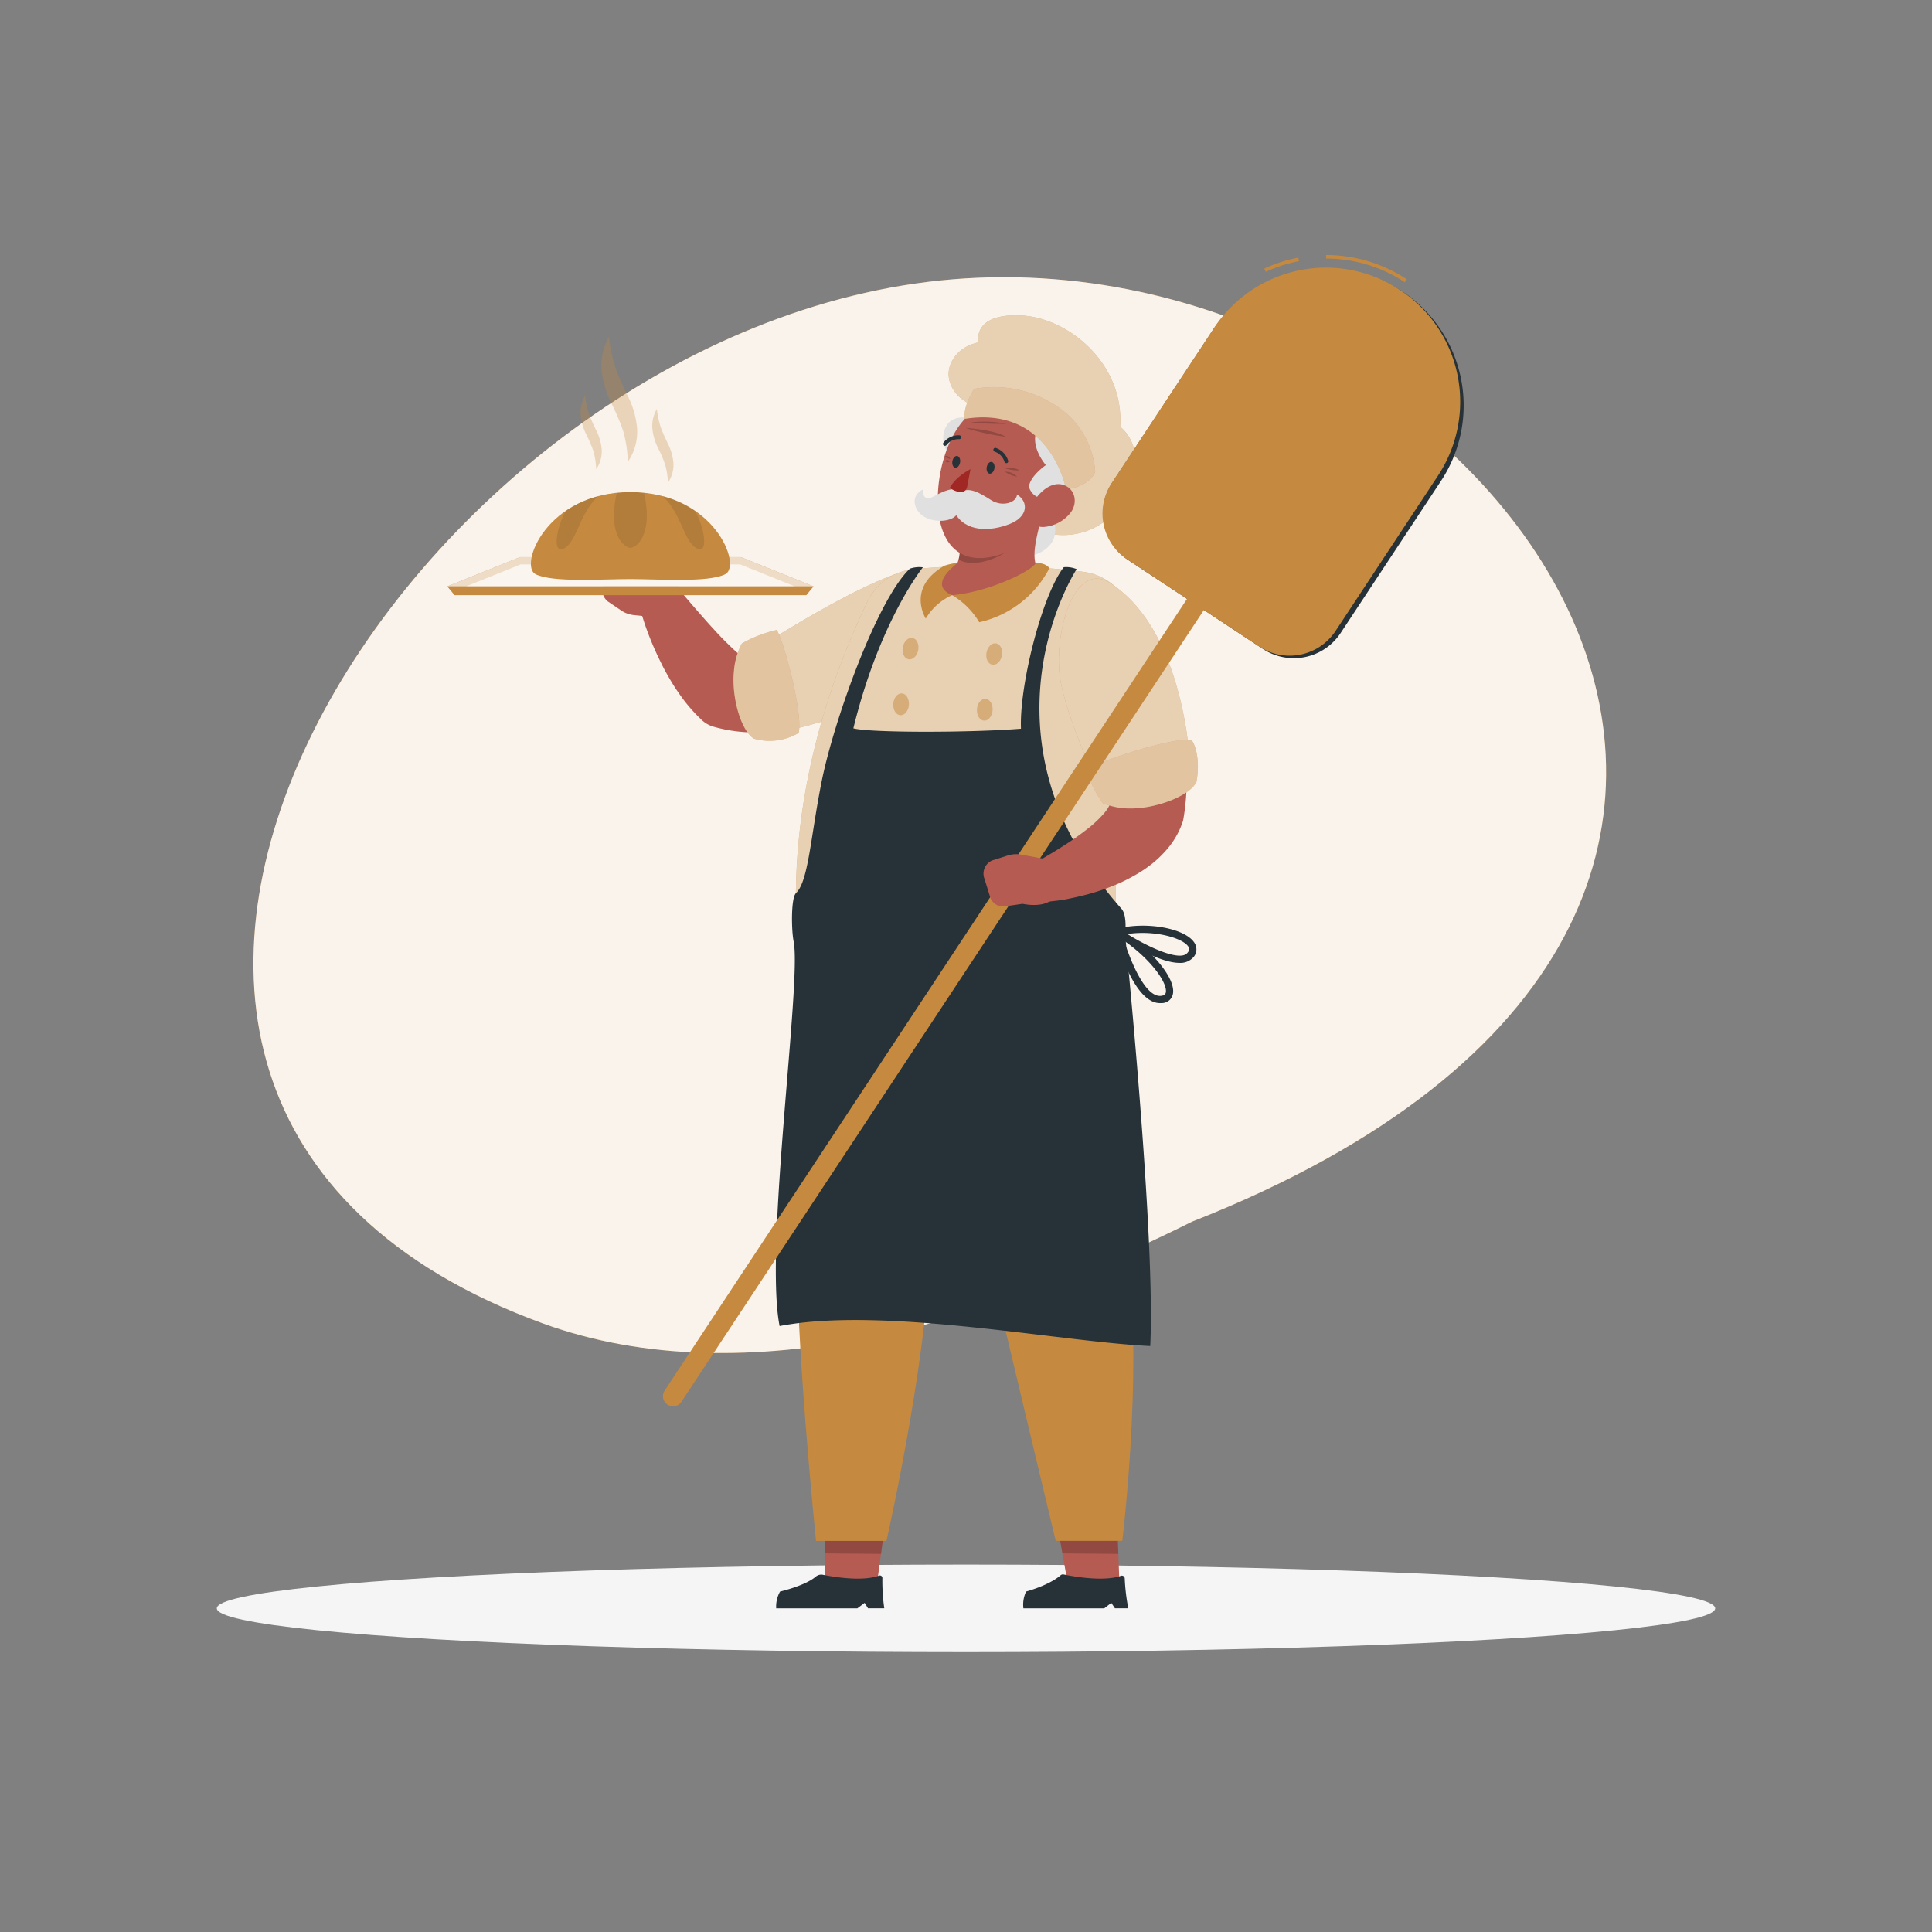<svg xmlns="http://www.w3.org/2000/svg" viewBox="0 0 500 500"><rect x="0" y="0" width="500" height="500" fill="#808080" stroke="none"/><g id="freepik--background-simple--inject-3"><path d="M140.52,342.51c53,19.23,117-.88,168-26.36,204.29-80.37,78.22-255.36-61.89-243.87S-19.91,283.91,140.52,342.51Z" style="fill:#C58940"></path><g style="opacity:0.9"><path d="M140.52,342.51c53,19.23,117-.88,168-26.36,204.29-80.37,78.22-255.36-61.89-243.87S-19.91,283.91,140.52,342.51Z" style="fill:#fff"></path></g></g><g id="freepik--Shadow--inject-3"><ellipse id="freepik--path--inject-3" cx="250" cy="416.24" rx="193.89" ry="11.32" style="fill:#f5f5f5"></ellipse></g><g id="freepik--Character--inject-3"><path d="M248.56,128.74s-4.13,1-5.53-2.81c.17-2.81,4.16-5.81,4.16-5.81s-5.14-5.35-2.13-10.09,14.23-.61,12.31,7.93A14.61,14.61,0,0,1,248.56,128.74Z" style="fill:#e0e0e0"></path><path d="M254.39,105.42C248.31,104.9,244,99.2,246,94.26s7.25-5.64,7.25-5.64-1.84-7.42,10.65-7,27.08,12.42,26,28.82c10.9,9-1.77,34.74-22.94,26.38C247.77,129.27,254.39,105.42,254.39,105.42Z" style="fill:#C58940"></path><path d="M254.39,105.42C248.31,104.9,244,99.2,246,94.26s7.25-5.64,7.25-5.64-1.84-7.42,10.65-7,27.08,12.42,26,28.82c10.9,9-1.77,34.74-22.94,26.38C247.77,129.27,254.39,105.42,254.39,105.42Z" style="fill:#fff;opacity:0.6"></path><polygon points="213.51 391.45 229.42 391.61 226.89 410.4 213.59 410.3 213.51 391.45" style="fill:#b55b52"></polygon><polygon points="213.51 391.46 229.43 391.61 228.01 402.14 213.56 402.01 213.51 391.46" style="opacity:0.2"></polygon><path d="M267.4,143.67s-3.67,1.38-5.92-.85C261,141,264,138.35,264,138.35s-6.18-2.55-4.47-6.14,12.72-4.23,13.54,4.2C273.64,142.23,267.4,143.67,267.4,143.67Z" style="fill:#e0e0e0"></path><path d="M240.43,318.26c7.76-24.12,19.29-49.3,11.63-72.28l-44.44-.14s-.38,52.82-1.2,75.08c-.86,23.14,4.77,77.86,4.77,77.86l18.23,0S241.78,344.1,240.43,318.26Z" style="fill:#C58940"></path><path d="M254.1,270.19c-1.28,11.14-5,22.5-8.83,33.78C240.65,280.85,247,272.71,254.1,270.19Z" style="opacity:0.2"></path><path d="M228.85,416.22h-4.21l-.87-1.4-1.89,1.42h-21a7.83,7.83,0,0,1,1-4.35s6.57-1.49,9.33-3.93a2.21,2.21,0,0,1,1.89-.38c2.79.55,10.18,1.77,14.41.18a.65.65,0,0,1,.85.62A49.7,49.7,0,0,0,228.85,416.22Z" style="fill:#263238"></path><polygon points="273.09 391.45 289.03 391.61 289.73 410.4 276.41 410.3 273.09 391.45" style="fill:#b55b52"></polygon><polygon points="273.09 391.46 289.04 391.61 289.42 402.14 274.95 402.01 273.09 391.46" style="opacity:0.2"></polygon><path d="M290.43,318.26c1.28-24.12,3-60.21-5.06-71.31l-49.64-1.11s13.81,52.82,19,75.08c5.36,23.14,18.49,77.86,18.49,77.86l17.23,0S296.9,345.8,290.43,318.26Z" style="fill:#C58940"></path><path d="M233.09,175.13l-1.36,1-1.23.89c-.82.57-1.64,1.1-2.47,1.63-1.64,1.07-3.34,2-5.07,3s-3.51,1.79-5.33,2.61-3.69,1.56-5.62,2.21a61.87,61.87,0,0,1-6,1.75,53.89,53.89,0,0,1-6.39,1.07,40.38,40.38,0,0,1-6.81.19,39.51,39.51,0,0,1-7.11-1.13l-.82-.22a7.51,7.51,0,0,1-3.18-1.72,42.1,42.1,0,0,1-6.17-7.24c-.86-1.21-1.61-2.44-2.32-3.67s-1.41-2.46-2-3.7a80.92,80.92,0,0,1-3.34-7.54,68.67,68.67,0,0,1-2.5-7.86,5.45,5.45,0,0,1,9.31-5l.24.27c1.61,1.77,3.24,3.76,4.85,5.59.8.94,1.62,1.86,2.42,2.77s1.6,1.81,2.41,2.68c1.58,1.77,3.23,3.42,4.81,4.93a31.84,31.84,0,0,0,4.56,3.68l-4-1.93a23.09,23.09,0,0,0,6.84-.43,32.47,32.47,0,0,0,3.82-1c1.31-.39,2.64-.89,4-1.43a78.27,78.27,0,0,0,8-3.9c1.33-.73,2.63-1.52,3.93-2.31l1.91-1.2.92-.59.76-.51.59-.39a10.74,10.74,0,0,1,12.4,17.52Z" style="fill:#b55b52"></path><path d="M171.92,160l3.68-5.61c1.52-6.89-7.67-7.32-7.67-7.32l-4.34-2a3.56,3.56,0,0,0-4.34,1.53l-2.6,3.9a3.71,3.71,0,0,0,.64,5.14l3.44,2.33a7.31,7.31,0,0,0,3.37,1.22Z" style="fill:#b55b52"></path><polygon points="115.76 151.75 210.55 151.75 191.76 144.19 134.55 144.19 115.76 151.75" style="fill:#C58940"></polygon><polygon points="115.76 151.75 210.55 151.75 191.76 144.19 134.55 144.19 115.76 151.75" style="fill:#fff;opacity:0.7"></polygon><polygon points="205.69 151.75 191.57 146.07 134.73 146.07 120.62 151.75 205.69 151.75" style="fill:#fff;opacity:0.7"></polygon><polygon points="117.64 154.03 208.67 154.03 210.55 151.75 115.76 151.75 117.64 154.03" style="fill:#C58940"></polygon><path d="M163.15,149.86c-7.34,0-20.25.94-24.56-1.27s2.84-21.23,24.56-21.23,28.88,19,24.57,21.23S170.5,149.86,163.15,149.86Z" style="fill:#C58940"></path><path d="M180.18,141.83c-3.28-2-3.87-9-8.66-13.41a26.2,26.2,0,0,1,8.35,3.78C182.57,137.05,183.31,143.77,180.18,141.83Z" style="opacity:0.1"></path><path d="M163.15,127.36a33.29,33.29,0,0,1,3.52.18c2.46,11-2.06,14.23-3.52,14.23s-6-3.26-3.51-14.23A33.1,33.1,0,0,1,163.15,127.36Z" style="opacity:0.1"></path><path d="M146.43,132.2a26.71,26.71,0,0,1,8.36-3.79c-4.79,4.39-5.38,11.39-8.66,13.42C143,143.77,143.74,137.05,146.43,132.2Z" style="opacity:0.1"></path><path d="M162.49,119.53a32.76,32.76,0,0,0-1.22-8,54.79,54.79,0,0,0-3.07-7.19,25.06,25.06,0,0,1-2.52-8.49,14.82,14.82,0,0,1,1.93-8.67,41.75,41.75,0,0,0,1.68,8,72.48,72.48,0,0,0,3.15,7.23,23.21,23.21,0,0,1,2.45,8.56A13.87,13.87,0,0,1,162.49,119.53Z" style="fill:#C58940;opacity:0.3"></path><path d="M172.86,124.91a19,19,0,0,0-.74-4.7,32.67,32.67,0,0,0-1.81-4.24,14.7,14.7,0,0,1-1.48-5,8.67,8.67,0,0,1,1.16-5.12,24.91,24.91,0,0,0,1,4.7,44.75,44.75,0,0,0,1.86,4.25,13.66,13.66,0,0,1,1.43,5A8.14,8.14,0,0,1,172.86,124.91Z" style="fill:#C58940;opacity:0.3"></path><path d="M154.29,121.42a19.54,19.54,0,0,0-.73-4.7,32.57,32.57,0,0,0-1.81-4.23,14.47,14.47,0,0,1-1.48-5,8.71,8.71,0,0,1,1.15-5.11,24.63,24.63,0,0,0,1,4.69,43.8,43.8,0,0,0,1.86,4.26,13.43,13.43,0,0,1,1.44,5.05A8.05,8.05,0,0,1,154.29,121.42Z" style="fill:#C58940;opacity:0.3"></path><path d="M237.52,147.2c-10.76.83-39.4,19.25-39.4,19.25-4.38,4.32-3.76,19.57,2.82,23.21,0,0,22.1-4.14,29.41-11.5C238.31,170.17,248.92,146.32,237.52,147.2Z" style="fill:#C58940"></path><g style="opacity:0.6"><path d="M237.52,147.2c-10.76.83-39.4,19.25-39.4,19.25-4.38,4.32-3.76,19.57,2.82,23.21,0,0,22.1-4.14,29.41-11.5C238.31,170.17,248.92,146.32,237.52,147.2Z" style="fill:#fff"></path></g><path d="M236.36,147.31a201.11,201.11,0,0,1,44.29.71,14.93,14.93,0,0,1,12.43,17.79c-6.88,34.69-3.48,76.48-4.2,83.34,0,0-66.69,20.65-82.08-1-4.53-42.48,10.71-77.75,17.67-92.43A14.88,14.88,0,0,1,236.36,147.31Z" style="fill:#C58940"></path><path d="M236.36,147.31a201.11,201.11,0,0,1,44.29.71,14.93,14.93,0,0,1,12.43,17.79c-6.88,34.69-3.48,76.48-4.2,83.34,0,0-66.69,20.65-82.08-1-4.53-42.48,10.71-77.75,17.67-92.43A14.88,14.88,0,0,1,236.36,147.31Z" style="fill:#fff;opacity:0.6"></path><path d="M243.32,148.7a10.71,10.71,0,0,1,4.48-3.06,8.69,8.69,0,0,0,.15-5.82l21.82-6.95c-1.76,7.21-3.27,12-.58,15.46-1.62,2.19-11.47,5.28-20.31,5.74C241.42,154.46,241.76,150.68,243.32,148.7Z" style="fill:#b55b52"></path><path d="M268,145.72c-.54,1.75-11.67,7.43-21.57,8.31a20.18,20.18,0,0,1,7,7,27.12,27.12,0,0,0,18.16-14C270.42,145.48,268,145.72,268,145.72Z" style="fill:#C58940"></path><path d="M259.29,169.64c-.29,1.52-1.41,2.59-2.51,2.38s-1.76-1.6-1.47-3.13,1.4-2.59,2.5-2.38S259.57,168.11,259.29,169.64Z" style="fill:#C58940;opacity:0.5"></path><path d="M256.88,183.86c-.13,1.54-1.13,2.72-2.24,2.64s-1.92-1.42-1.8-3,1.12-2.72,2.24-2.64S257,182.32,256.88,183.86Z" style="fill:#C58940;opacity:0.5"></path><path d="M237.64,168.24c-.29,1.52-1.41,2.58-2.51,2.38s-1.76-1.61-1.48-3.13,1.41-2.59,2.51-2.38S237.92,166.71,237.64,168.24Z" style="fill:#C58940;opacity:0.5"></path><path d="M235.22,182.46c-.12,1.54-1.12,2.72-2.24,2.63s-1.92-1.41-1.79-3,1.12-2.73,2.24-2.64S235.35,180.91,235.22,182.46Z" style="fill:#C58940;opacity:0.5"></path><path d="M247.8,145.64c-1.06,1.07-7.54,5.74-1.41,8.39a15,15,0,0,0-6.8,6.05s-5.15-8,4.91-13.71A20.18,20.18,0,0,1,247.8,145.64Z" style="fill:#C58940"></path><path d="M248.12,140.49l16.38-1c-5.12,5.47-12.88,7.53-16.42,5.3A8.69,8.69,0,0,0,248.12,140.49Z" style="opacity:0.2"></path><path d="M274,121.75c-2.55,10.14-4.5,17-11.26,20.21-13.44,6.41-19.51-.52-20-11.25-.49-9.66,3.76-24.63,14.57-26.75A14.42,14.42,0,0,1,274,121.75Z" style="fill:#b55b52"></path><path d="M271.69,129s-4.17.85-5.41-3c.28-2.81,4.39-5.63,4.39-5.63s-4.92-5.56-1.72-10.18,14.25,0,12,8.43A14.58,14.58,0,0,1,271.69,129Z" style="fill:#e0e0e0"></path><path d="M275.89,126.62S272,104.88,249.68,108.4c-.54-3.21,2.44-7.75,2.44-7.75a29.13,29.13,0,0,1,20.74,4.07,22.12,22.12,0,0,1,10.57,17.37S282.27,125.87,275.89,126.62Z" style="fill:#C58940"></path><path d="M275.89,126.62S272,104.88,249.68,108.4c-.54-3.21,2.44-7.75,2.44-7.75a29.13,29.13,0,0,1,20.74,4.07,22.12,22.12,0,0,1,10.57,17.37S282.27,125.87,275.89,126.62Z" style="fill:#fff;opacity:0.5"></path><path d="M260.17,121.22a4.82,4.82,0,0,1,3.64.5A9.6,9.6,0,0,1,260.17,121.22Z" style="opacity:0.2"></path><path d="M260.11,122.1a3.94,3.94,0,0,1,3.08,1.26A7.86,7.86,0,0,1,260.11,122.1Z" style="opacity:0.2"></path><path d="M246,118.72s-.76-1.08-1.44-.59A2,2,0,0,0,246,118.72Z" style="opacity:0.2"></path><path d="M245.77,119.52s-.61-1-1.13-.14A1,1,0,0,0,245.77,119.52Z" style="opacity:0.2"></path><path d="M251.23,109.33a29.73,29.73,0,0,1,9.23.35A82.44,82.44,0,0,1,251.23,109.33Z" style="opacity:0.2"></path><path d="M249.9,110.76s7.06.36,10.42,2.27A57.31,57.31,0,0,1,249.9,110.76Z" style="opacity:0.2"></path><path d="M277,132.76a9.81,9.81,0,0,1-6.66,3.6c-3.47.33-4.62-2.93-3.16-5.89,1.31-2.66,4.7-6,7.94-5S279,130.24,277,132.76Z" style="fill:#b55b52"></path><path d="M257.35,121.26c-.16.83-.73,1.42-1.28,1.32s-.86-.87-.7-1.71.72-1.43,1.27-1.32S257.5,120.42,257.35,121.26Z" style="fill:#263238"></path><path d="M248.46,119.72c-.16.84-.72,1.43-1.27,1.32s-.86-.87-.71-1.71.73-1.43,1.27-1.32S248.62,118.88,248.46,119.72Z" style="fill:#263238"></path><path d="M256.52,129.44c3,1.9,6.67.54,6.67-1.48,3.13,2,2.78,5.76-1.79,7.61-5.14,2.07-11.68,2.18-14.37-3l1.37-5.1C250.76,125.86,253.48,127.52,256.52,129.44Z" style="fill:#e0e0e0"></path><path d="M241.41,128.57c-2.07,1.08-2.67-.36-2.46-1.95-3.59,1.69-2.42,5.58.29,7.15,3.27,1.89,8.56,1,8.62-1.48l1-5.11C246.53,125.91,244.5,127,241.41,128.57Z" style="fill:#e0e0e0"></path><path d="M251.16,121.42l-.88,4.63a1.6,1.6,0,0,1-1.82,1.29,5.12,5.12,0,0,1-2.63-1.1C247.36,123.29,251.16,121.42,251.16,121.42Z" style="fill:#a02724"></path><path d="M260.34,119.85a.53.53,0,0,0,.25,0,.5.5,0,0,0,.31-.63,5,5,0,0,0-3.19-3.29.5.5,0,0,0-.61.35.51.51,0,0,0,.36.62h0a4,4,0,0,1,2.5,2.63A.51.51,0,0,0,260.34,119.85Z" style="fill:#263238"></path><path d="M244.5,115.38a.51.51,0,0,0,.44-.18,3.89,3.89,0,0,1,3.25-1.54.5.5,0,0,0,.1-1,4.94,4.94,0,0,0-4.13,1.9.51.51,0,0,0,.07.71A.57.57,0,0,0,244.5,115.38Z" style="fill:#263238"></path><path d="M292,416.22h-3.46l-.94-1.4-1.82,1.42H264.85a8,8,0,0,1,.7-4.35s5.67-1.49,8.85-4.13a.94.94,0,0,1,.77-.31c2.08.44,10.35,2,14.91.37a.75.75,0,0,1,1,.68A51,51,0,0,0,292,416.22Z" style="fill:#263238"></path><path d="M278.63,147.29c-3.75,5.93-25.26,46.27,11.69,88,1.47,1.88.84,6.47.84,6.47s7.93,77.93,6.52,106.59c-23.64-1.1-68.92-10.34-95.92-5.17-4-20.2,5.73-89.06,3.64-99.48-.62-3.13-.69-11.31.58-12.53,3.27-3.12,3.75-14.35,6.68-29,3.11-15.53,14.3-46.89,22.81-55a7.54,7.54,0,0,1,3.38-.35s-11.2,13.82-18,41.67c4.17,1.16,30.06,1.16,43.38.1-.48-11,5.39-34.52,11.07-41.8A7,7,0,0,1,278.63,147.29Z" style="fill:#263238"></path><path d="M300.19,259.6c-6.88,0-11.29-16.2-11.79-18.1a1,1,0,0,1,.36-1,.94.94,0,0,1,1.05,0c8.41,5.3,14.57,12.82,13.73,16.77a2.92,2.92,0,0,1-2.7,2.32A4.82,4.82,0,0,1,300.19,259.6Zm-9.26-16.13c1.76,5.54,5.58,14.84,9.64,14.24,1-.15,1.1-.65,1.14-.86C302.19,254.6,298.32,248.68,290.93,243.47Z" style="fill:#263238"></path><path d="M305.25,249.19c-5.52,0-14.39-5.75-16.46-7.15a.93.93,0,0,1,.29-1.68c7.78-2,17.94-.05,20.13,3.79a3.06,3.06,0,0,1-.7,3.91A4.43,4.43,0,0,1,305.25,249.19Zm-13.5-7.46c5.78,3.58,13.43,7,15.43,5,.76-.76.63-1.27.41-1.66C306.29,242.8,298.91,240.65,291.75,241.73Z" style="fill:#263238"></path><path d="M297.94,165l.69,1.45.6,1.33c.39.88.75,1.76,1.11,2.64.71,1.76,1.34,3.54,2,5.33a101.06,101.06,0,0,1,3,11.05c.4,1.9.75,3.81,1,5.76s.47,3.94.6,6,.19,4.07.1,6.17a57.23,57.23,0,0,1-.65,6.42l-.13.79a4.59,4.59,0,0,1-.21.83,21.23,21.23,0,0,1-3.5,6.38,28.42,28.42,0,0,1-4.32,4.32,32.56,32.56,0,0,1-4.45,3,45.61,45.61,0,0,1-4.46,2.26,58.48,58.48,0,0,1-8.93,3c-1.48.38-3,.69-4.48,1-.75.13-1.51.25-2.26.35l-2.38.27a5.38,5.38,0,0,1-3.37-10l.49-.29,3.34-2c1.14-.67,2.26-1.37,3.35-2.07a72.88,72.88,0,0,0,6.17-4.33,29.28,29.28,0,0,0,4.72-4.46,8.8,8.8,0,0,0,1.24-1.95,1.92,1.92,0,0,0,.24-1.11l-.33,1.61a46.66,46.66,0,0,0-.58-8.22,88.28,88.28,0,0,0-1.95-8.82c-.84-3-1.76-6-2.83-9-.51-1.49-1.09-3-1.64-4.45l-.85-2.19-.81-2-.22-.56A10.74,10.74,0,0,1,297.94,165Z" style="fill:#b55b52"></path><path d="M287.52,151c20.43,13.48,20.73,50.92,20.73,50.92-4,6.15-16.43,6.6-23.23,3.27,0,0-9.53-20.14-10.78-30.44C272.88,163.51,278,144.65,287.52,151Z" style="fill:#C58940"></path><g style="opacity:0.6"><path d="M287.52,151c20.43,13.48,20.73,50.92,20.73,50.92-4,6.15-16.43,6.6-23.23,3.27,0,0-9.53-20.14-10.78-30.44C272.88,163.51,278,144.65,287.52,151Z" style="fill:#fff"></path></g><path d="M292.77,209.23c6.48,0,15.14-3.22,16.87-6.89,1-5.44-.23-9.66-1.34-10.88-5.55-.57-25.23,6-27.22,7.81a33.19,33.19,0,0,0,4.34,8.59A18.14,18.14,0,0,0,292.77,209.23Z" style="fill:#C58940"></path><path d="M292.77,209.23c6.48,0,15.14-3.22,16.87-6.89,1-5.44-.23-9.66-1.34-10.88-5.55-.57-25.23,6-27.22,7.81a33.19,33.19,0,0,0,4.34,8.59A18.14,18.14,0,0,0,292.77,209.23Z" style="fill:#fff;opacity:0.5"></path><path d="M292,144.94l34.84,23a14.52,14.52,0,0,0,20.12-4.13l26-39.39a35.4,35.4,0,0,0-10.05-49h0a35.4,35.4,0,0,0-49,10l-26,39.4A14.52,14.52,0,0,0,292,144.94Z" style="fill:#263238"></path><path d="M363.57,73.05a36.87,36.87,0,0,0-20.37-6.13V66a37.83,37.83,0,0,1,20.89,6.29Z" style="fill:#C58940"></path><path d="M327.58,70.35l-.39-.84A37.94,37.94,0,0,1,336,66.67l.18.92A37.06,37.06,0,0,0,327.58,70.35Z" style="fill:#C58940"></path><path d="M291.73,144.78l34.16,22.54a14.24,14.24,0,0,0,19.73-4l26.52-40.2A34.7,34.7,0,0,0,362.28,75h0a34.69,34.69,0,0,0-48.07,9.85l-26.53,40.2A14.24,14.24,0,0,0,291.73,144.78Z" style="fill:#C58940"></path><path d="M172.75,363.52h0a2.61,2.61,0,0,0,3.61-.74L347.45,103.47l-4.36-2.88L172,359.9A2.61,2.61,0,0,0,172.75,363.52Z" style="fill:#C58940"></path><path d="M272.1,222.62l1.95,6.42c-.47,7-9.41,4.86-9.41,4.86l-4.73.69a3.55,3.55,0,0,1-3.74-2.68l-1.39-4.48a3.71,3.71,0,0,1,2-4.75l4-1.27a7.32,7.32,0,0,1,3.57-.22Z" style="fill:#b55b52"></path><path d="M189.94,173.7c-.67,6.45,1.72,15.39,5.2,17.47a14.82,14.82,0,0,0,11.57-1.51c1.1-5.47-4.09-24.46-5.71-26.62a32.82,32.82,0,0,0-9,3.49A18.1,18.1,0,0,0,189.94,173.7Z" style="fill:#C58940"></path><path d="M189.94,173.7c-.67,6.45,1.72,15.39,5.2,17.47a14.82,14.82,0,0,0,11.57-1.51c1.1-5.47-4.09-24.46-5.71-26.62a32.82,32.82,0,0,0-9,3.49A18.1,18.1,0,0,0,189.94,173.7Z" style="fill:#fff;opacity:0.5"></path></g></svg>